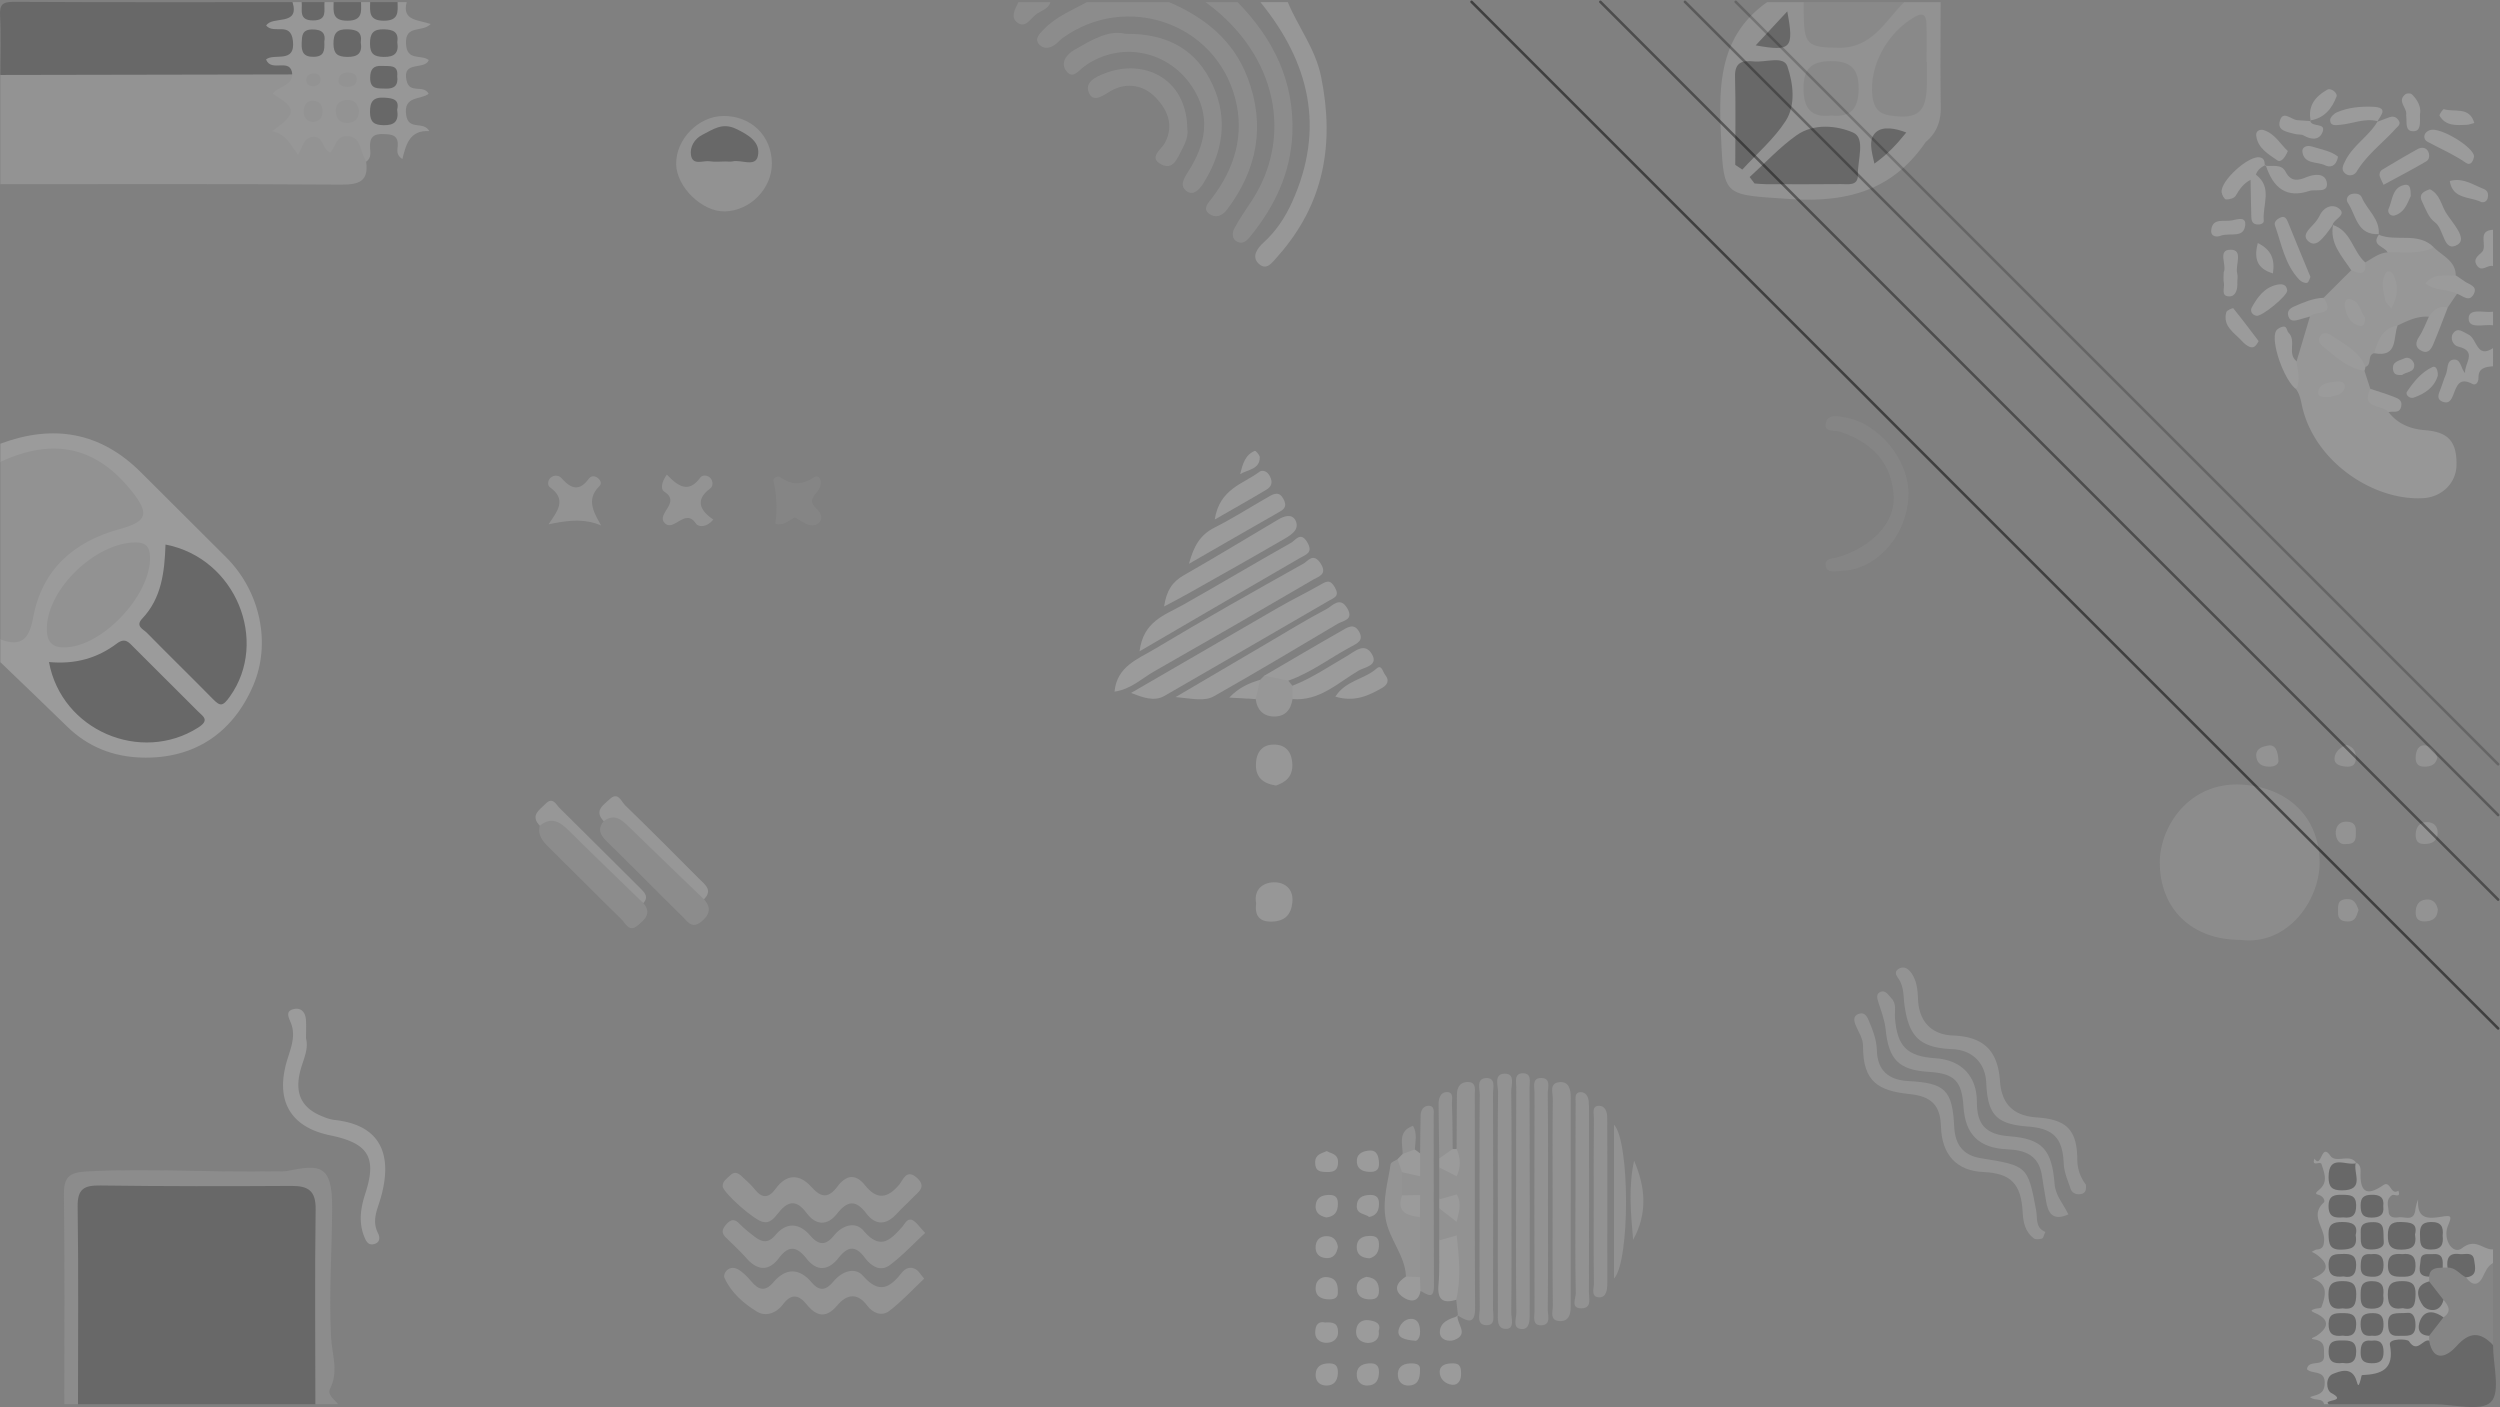 <svg xmlns="http://www.w3.org/2000/svg" width="1921.414" height="1081.414" viewBox="0 0 1921.414 1081.414">
  <rect x="0" y="0" width="1921.414" height="1081.414" fill="#808080" stroke="none"/>
  <g id="Group_90" data-name="Group 90" transform="translate(0 1.414)">
    <g id="Group_70" data-name="Group 70" transform="translate(-92.226 -122.817)" opacity="0.251">
      <path id="Path_598" data-name="Path 598" d="M295.858,553.616H113.4c-9.928-13.745-3.983-29.167-4.6-43.877-1.6-38.07.081-76.164-.743-114.241-.225-10.364,3-14.735,15.108-15.084,47.663-1.366,95.287.271,142.926.394,6.716.014,13.46-.669,19.968-1.261C299.056,378.371,300.6,383.7,300.891,395c.923,35.95-.113,71.9.806,107.8.331,12.953,2.113,25.638-.113,38.718C300.711,546.64,299.13,550.214,295.858,553.616Z" transform="translate(38.759 647.002)" fill="#202020"/>
      <path id="Path_599" data-name="Path 599" d="M373.422,211.753c2.067,15.048-5.434,17.7-19.127,17.6-87.325-.592-174.657-.3-261.989-.3V145.09c6.043-7.181,14.189-8.614,23-8.642,53.6-.162,107.205-.345,160.8.144,12.175.113,24.127,3.884,36.365,3.293,9.093-.447,9.748,5.159,9.59,12.393-.743,34.235-.62,34.235,33.425,33.087C372.358,184.794,372.358,184.794,373.422,211.753Z" transform="translate(0.206 33.938)" fill="#ccc"/>
      <path id="Path_600" data-name="Path 600" d="M92.307,224.94c40.616-15.154,76.879-9.09,108.029,22Q233.1,279.631,265.9,312.3c26.262,26.2,34.647,66.247,20.676,98.637-15.82,36.665-45.529,56.291-85.374,55.26-21.961-.571-41.493-8.121-57.513-23.793-17-16.637-34.242-33.034-51.382-49.533v-17.5c6.79-6.621,13.8-12.819,16.4-22.736,8.769-33.464,30.977-54.9,62.257-68.135,17.7-7.491,19.077-14.323,5.515-27.466-17.123-16.594-37.492-22.6-61.025-17.5-7.72,1.673-15.608,6.181-23.145-.613Z" transform="translate(0.206 237.475)" fill="#ebebeb"/>
      <path id="Path_601" data-name="Path 601" d="M316.889,178.605l-224.376.423c0-15.161.606-30.357-.229-45.469-.486-8.815,1.979-10.791,10.759-10.741,71.34.412,142.686.232,214.03.232C324.334,135.686,324.221,169.269,316.889,178.605Z" transform="translate(0 0)" fill="#202020"/>
      <path id="Path_602" data-name="Path 602" d="M637.027,122.883c0,26.818-.275,53.639.13,80.454.162,10.618-2.839,19.334-10.791,26.353a7.447,7.447,0,0,0-1.2,1.275c-25.511,36.975-60.775,46.223-104.543,43.2-51.829-3.582-50.287-.916-52.59-53.037-1.712-38.662.838-73.717,35.658-98.242h28.072c2.849,2.578,5.705,5.3,7.579,8.568,10.949,19.088,22.69,22.43,39.75,9.167,9.347-7.265,19.588-12.372,29.864-17.735Z" transform="translate(946.706 0.167)" fill="#c7c7c7"/>
      <path id="Path_603" data-name="Path 603" d="M92.307,230.55c40.8-18.94,73.6-11.667,100.824,22.356,14.038,17.542,12.15,23.434-9.164,29.258-35.548,9.717-59.711,31.284-66.508,68.145-3,16.26-8.98,22.733-25.152,16.686Z" transform="translate(0.206 245.856)" fill="#c7c7c7"/>
      <path id="Path_604" data-name="Path 604" d="M299.439,559c-.028-49.906-.5-99.816.2-149.712.2-14.295-5.621-18.13-18.637-18.052-48.959.289-97.929.335-146.881-.331-12.418-.173-17.595,2.567-17.4,16.246.725,50.607.271,101.232.264,151.85H106.459c0-53.6.387-107.208-.278-160.8-.166-13.5,3.775-17.4,17.584-18.119,48.452-2.539,96.841.983,145.243-.12,2.9-.067,5.881.317,8.678-.236,24.821-4.913,34.844-5.6,34.661,28.5-.18,33.122-2.543,66.318-.835,99.32.7,13.481,6,26.237-.852,39.774-2.162,4.268,3.363,8.156,6.325,11.685Z" transform="translate(35.178 641.623)" fill="#b0b0b0"/>
      <path id="Path_605" data-name="Path 605" d="M170.486,178.438c-1.137-13.629-16.066-1.028-20.2-11.491,6.212-5.188,22.733,3.546,20.651-14.4-1.754-15.1-14.633-4.684-20.542-11.657,4.652-7.861,25.969.842,20.278-18h7.019q8.774,11.97,17.545,0h7.015q10.528,13.206,21.053,0h7.019q10.523,13.206,21.053,0h7.015c-3.853,14.4,8.938,13.513,18.436,16.8-6.48,6.783-19.581.261-18.979,14.989.571,13.9,11.569,8.033,17.538,12.728-3.067,8.015-20.56.046-17.126,15.658,2.384,10.829,12.83,2.691,17,10.255-5.769,4.705-19.542,1.247-17.271,16.351,1.845,12.277,13.182,4.156,17.788,12.333-15.122-.905-17.964,10.368-20.7,21.514-5.061-3.265-3.775-7.086-3.592-10.058.532-8.586-4.606-8.952-11.1-9.188-7.593-.275-10.558,2.655-10.167,10.157.2,3.818,1.261,8.3-2.993,11.108-.733-1.581-1.518-3.145-2.191-4.751-2.589-6.191-2.789-14.386-12.206-14.922-8.572-.483-8.991,7.818-13.006,12.6-6.466-1.926-5.05-12.513-13.291-12.058-7.522.416-7.811,7.639-11.706,13.812-5.617-7.8-9.547-16.246-20.007-18.13,19.359-13.685,19.384-17.566.553-28.776C159.731,187.521,170.1,187.468,170.486,178.438Z" transform="translate(146.403 0.167)" fill="#dbdbdb"/>
      <path id="Path_606" data-name="Path 606" d="M608.871,567.78c-1.377-5.216-7.16-2.212-10.822-5.459,5.388-2.106,10.671-1.842,11.227-9.875.806-11.551-9.642-7.311-13.587-11.541,1.025-8.128,13.52-.912,13.125-10.512-.236-5.751,1.194-11.125-7.776-12.414-3.927-.567.8-1.916,1.884-2.655,9.392-6.388,10.6-12.439-.923-17.605-3.071-1.381-4.127-2.06-.081-3.226,1.655-.479,4.515-.377,4.86-1.282,3.458-9.128,5.469-18.066-7.209-22.042,12.46-4.677,14.418-10.858,2.7-18.94a23.292,23.292,0,0,0-2.99-1.511c1.37-.644,2.712-1.764,4.117-1.856,4.751-.3,5.265-3.342,5.466-7.114.507-9.576-11.157-18.936-.285-28.945,1.43-1.317-.475-5.082-4.265-6.012-2.324-.567-2.131-1.486.567-3.68,7.311-5.948,4.166-12.868,2-19.792-.88-2.807-7.963,2.606-5.42-4.251,5.582,8.234,5.008-12.731,12.125-2.335,4.37,6.385,15.017-2.106,20.172,5.786l-.662,1.085q-1.03.116-.919-.916c.049-.444.408-.666,1.085-.666,4.078,1.8,3.666,5.547,3.61,8.906-.261,15.615,6.512,16.045,17.566,8.449,5.515-3.789,5.589,8.294,11.5,4.3,2.229,6.248-3.272,2.353-4.878,3.469-5.078,3.522-2.8,8.34-2.6,12.576.225,4.811,4.557,4.878,7.85,4.416,4.472-.63,11.1,3.325,12.558-4.966a35.781,35.781,0,0,1,2.275-8.924c-1.085,15.394,7.378,15.151,17.9,13.45,7.928-1.278,8.047-.539,5.061,6.783-4.377,10.734,3.8,22.8,10.738,17.387,10.5-8.2,16.14,1.317,23.849.958v10.495a28.476,28.476,0,0,0-3.757,9.551c-4.205,17.4-8.294,18.771-22.6,7.67-3.818-.655,1.606-11.256-7.177-6.607a23.527,23.527,0,0,1-4.089.666c-1.12.451-2.377.824-3.057,2.264a6.118,6.118,0,0,1-1.726,3.219c-.564,2.13-4.5,5.578,1.511,5.008,3.36-.317,6.367-.9,9.251,1.282,6.5,7.477,10.414,15.087,1.455,23.423-2.789,4.043-10.322,3.448-10.248,10.445a23.921,23.921,0,0,1-1.412,4.55c-23.025,24.846-51.333,40.236-84.469,46.983Z" transform="translate(1269.599 632.839)" fill="#ebebeb"/>
      <path id="Path_607" data-name="Path 607" d="M601.232,473.616c-5.039-3.842,15.08-1.638,1.933-8.642-4-2.134-4.557-12.287,1.275-14.608,4.927-1.958,13.795-5.691,17.616,3.694,1.444,3.543,1.638,8.66,3.814.37.289-1.106.585-3.152.944-3.166,15.077-.63,25.1-4.318,21.437-23.483-.933-4.9,13.443-4.448,14.654-2.581,6.325,9.727,10.537-1.754,15.517-.475,6.628.574,12.227-2.268,17.679-5.434,20.76-12.069,20.75-12.09,31.445,8.847,0,15.161,5.934,36.235-1.666,43.817s-28.741,1.662-43.948,1.662Z" transform="translate(1280.745 727.002)" fill="#202020"/>
      <path id="Path_608" data-name="Path 608" d="M420,122.883c27.55,11.787,49.575,29.537,60.4,58.278,13.777,36.573,7.42,70.343-15.954,101.278-3.719,4.923-9.061,6.642-13.7,3.081-5.159-3.958-.757-8.206,2.046-11.851,17.609-22.895,25.346-48.772,18.01-76.784-15.189-58-83.483-81.588-132.4-46.617-1.888,1.349-3.43,3.17-5.237,4.642-4.032,3.279-9.1,4.48-12.7.842-4.43-4.476-.141-8.442,3.064-11.8,9.325-9.8,21.733-14.791,33.312-21.063Z" transform="translate(570.759 0.167)" fill="#b1b1b1"/>
      <path id="Path_609" data-name="Path 609" d="M391.189,122.883c8.114,19.317,21.275,35.922,25.635,57.489,10.431,51.6,2.3,97.668-33.344,137.848-4.515,5.085-8.706,11.442-14.8,5.554-5.476-5.3-1.064-11.66,4.068-16.327,9.537-8.67,16.446-19.211,21.725-30.886,25.557-56.531,13.552-107.142-24.339-153.678Z" transform="translate(690.792 0.167)" fill="#dbdbdb"/>
      <path id="Path_610" data-name="Path 610" d="M379.9,122.883c27.406,28.051,43.68,60.715,42.1,100.809-1.211,30.657-13.745,56.665-32.918,79.968-2.367,2.881-5.24,5.145-8.977,3.56-5-2.117-4.378-7.216-2.691-10.442,3.98-7.61,9.093-14.629,13.766-21.873C422.019,227.1,411.447,163.9,355.335,122.883Z" transform="translate(663.491 0.167)" fill="#b1b1b1"/>
      <path id="Path_611" data-name="Path 611" d="M672.763,461.1c-9.857-10.319-18.08-10.4-28.3,1.078-6.35,7.128-17.475,13.337-20.824-4.49,0-1.226,0-2.451.007-3.677-4.86-11.308,3.458-12.453,11.009-14.186,6.547-4.48,3.913-8.963.007-13.442-10.953.9-14.517-3.909-11.02-14.175l0-3.677c-2.317-2.937-2.645-6,.451-8.4,3.62-2.807,7.022-1.454,9.991,1.49h3.684c9.709-6.888,14-3.536,14.231,7.487,4.462,6.163,9.174,7.012,12.865-.328,2.074-4.12,3.532-8.364,7.9-10.653Z" transform="translate(1335.529 694.038)" fill="#959595"/>
      <path id="Path_612" data-name="Path 612" d="M563.049,122.883c-14.626,14.717-24.634,35.432-50.322,35.1-23.994-.31-26.589-2.194-26.86-26.459-.032-2.881-.007-5.762-.011-8.639Z" transform="translate(992.615 0.167)" fill="#a5a5a5"/>
      <path id="Path_613" data-name="Path 613" d="M666.378,222.254c-5.68.349-11.312,1.3-11.171,8.561.078,4-2.162,6.36-4.705,4.99-10.3-5.557-12.129,1.895-14.767,8.618-1.331,3.381-3.1,6.7-7.494,5.268-5.733-1.874-3.835-5.931-2.289-9.819,1.476-3.715,2.476-7.635,4.128-11.259,1.821-4,.289-10.819,5.892-11.506,5.9-.722,5.508,6.857,8.917,10.357-.831-7.234,9.946-16.8-5.314-20.356-3.941-.919-6.491-6.448-3.913-10.139,3.568-5.107,7.5-1.152,11.858.884,6.568,3.067,6.188,18.862,18.859,10.407Z" transform="translate(1341.913 180.682)" fill="#ebebeb"/>
      <path id="Path_614" data-name="Path 614" d="M341.711,122.883c-1.673,5.712-7.568,6.547-11.424,9.72-4.135,3.409-8.008,10.643-14.147,5.864-5.438-4.233-1.416-10.445,1.011-15.584Z" transform="translate(557.816 0.167)" fill="#b1b1b1"/>
      <path id="Path_615" data-name="Path 615" d="M194.132,122.883c.169,7.406,1.194,14.27-10.526,14.27s-10.7-6.864-10.526-14.27Z" transform="translate(203.645 0.167)" fill="#202020"/>
      <path id="Path_616" data-name="Path 616" d="M186.16,122.883c.173,7.406,1.2,14.27-10.526,14.27s-10.7-6.864-10.526-14.27Z" transform="translate(183.545 0.167)" fill="#202020"/>
      <path id="Path_617" data-name="Path 617" d="M646.014,200.545c-4.082-1.56-8.579,5.142-12.393-.532-3.272-4.86,1.014-7.54,3.673-10.093,5.047-4.846-4.226-16.679,8.72-17.366Z" transform="translate(1362.277 125.424)" fill="#ebebeb"/>
      <path id="Path_618" data-name="Path 618" d="M175.609,122.883c-.63,6.071,2.631,14.052-8.773,14.052s-8.142-7.98-8.773-14.052Z" transform="translate(166.027 0.167)" fill="#202020"/>
      <path id="Path_619" data-name="Path 619" d="M649.736,201.036c-6.776-1.116-18.771,3.229-18.771-5.247s11.995-4.131,18.771-5.247Z" transform="translate(1358.556 170.412)" fill="#ebebeb"/>
      <path id="Path_620" data-name="Path 620" d="M625.273,413.056c-37.323-.074-61.975-24.067-61.7-60.053.2-26.832,22.285-61.591,63-59.281,35.506,2.014,60,25.23,59.792,60.609C686.2,382.456,662.1,417.849,625.273,413.056Z" transform="translate(1188.604 430.702)" fill="#b1b1b1"/>
      <path id="Path_621" data-name="Path 621" d="M649.509,189c5.515-3.029,10.509-7.212,17.169-7.691,11.012-9.438,23.683-3.384,35.661-3.793,6.385,6.533,16.6,10.09,16.767,21.458-5.74,5.128,3.684,9.22.972,14.143l-7.068,10.431c-5.455,1.226-7.459,9.361-14.587,7.244-8.829-.733-16.365,3.131-23.976,6.719-8.477,5.04-7.857,17.757-18.091,21.314-5.5,1.423-1.444,8.878-6.66,10.481-6.8-1.8-11.3-7.322-16.443-10.153a71.257,71.257,0,0,1,15.675,13.175q2.256,6.931,4.511,13.865c-.2,9.755,16.816,6.1,14.017,17.88,7.153,9.153,16.711,13.009,28.174,13.911,18.006,1.423,24.406,8.984,24.043,27.008-.271,13.361-10.879,24.328-25.525,25.219-38.13,2.321-84.648-28.216-93.537-72.431-.824-4.1-1.824-7.78-4.106-11.178-.01-7.2-10.086-14.517.264-21.588q5.13-17.2,10.259-34.393c-2.853-9.4,10.966-6.72,10.484-14.4q10.623-10.586,21.243-21.173C642.747,193.75,646.762,192.492,649.509,189Z" transform="translate(1260.537 134.054)" fill="#dbdbdb"/>
      <path id="Path_622" data-name="Path 622" d="M281.388,416.11c-6.364-.3-31.241-22.694-31.442-27.371-.176-4.057,3.237-5.9,5.6-8.336,3.215-3.321,6.223-2.131,9.047.6,3.353,3.24,7.061,6.219,9.893,9.868,5.733,7.378,10.946,6.945,16.143-.264,8.579-11.886,18.591-11.375,27.452-1.472,7.727,8.635,13.259,8.744,20.07-.3,6.48-8.607,13.7-10.41,21.254-.9,9.114,11.463,17.415,10.093,26.42-.761,2.7-3.251,5.371-12.192,13.288-5.142,7.941,7.075,1.2,10.946-3.029,15.355-4.032,4.208-8.427,8.075-12.347,12.375-8,8.787-16.284,9.192-23.405-.257-8.2-10.875-14.724-9.72-22.578.317-7.441,9.509-16.316,8.833-23.222-.5-8.449-11.428-15.15-8.966-22.543.732C289.2,413.715,285.681,417.191,281.388,416.11Z" transform="translate(397.711 644.474)" fill="#ccc"/>
      <path id="Path_623" data-name="Path 623" d="M275.932,147.726c21.387-.254,37.288,15.2,37.44,36.394.137,19.313-16.608,36.471-36.084,36.971-17.5.451-37.3-18.8-37.5-36.446C239.571,165.6,256.852,147.955,275.932,147.726Z" transform="translate(372.101 62.807)" fill="#c7c7c7"/>
      <path id="Path_624" data-name="Path 624" d="M371.767,130.307c32.9-.31,54.826,12.565,67.089,39.38,11.939,26.1,7.861,51.59-7.177,75.467-2.7,4.293-7.286,9.942-12.657,6.244-5.973-4.11-2.4-9.868.972-15.129,13.735-21.444,17.922-43.331,2.472-66.092-18.683-27.519-55.305-34.323-82.215-14.907-4.409,3.18-9.047,10.5-14.157,3.37-4.42-6.167.44-12.576,6.329-15.939C345.537,135.2,358.684,127.1,371.767,130.307Z" transform="translate(585.433 17.071)" fill="#b1b1b1"/>
      <path id="Path_625" data-name="Path 625" d="M403.965,407.483c-9.315,8.776-17.429,17.693-26.881,24.853-5.663,4.293-12.576,1.666-16.876-4.177-7.691-10.442-16.059-8.449-22.909-.257-8.973,10.731-16.432,8.265-23.775-.814-6.367-7.878-12.094-7.818-18.038.092-5.3,7.058-13.467,9.625-20.081,5.585-10.252-6.258-19.873-14.682-24.867-25.867-1.525-3.416,3.487-10.467,10.4-6.578,3.948,2.219,7.286,5.835,10.283,9.343,5.607,6.568,10.541,8.047,16.876.588,9.53-11.22,19.919-11.114,29.389.071,6.42,7.586,11.463,5.74,16.844-.778,6.427-7.786,16.468-11.333,22.7-4.219,12.6,14.379,20.743,8.98,29.836-2.539,2.779-3.518,6.807-4.927,10.85-2.444C399.947,401.71,401.359,404.408,403.965,407.483Z" transform="translate(398.528 696.679)" fill="#ccc"/>
      <path id="Path_626" data-name="Path 626" d="M405.535,398.838c-9.171,8.484-17.454,17.468-27.089,24.645-7.611,5.67-14.615.62-19.426-5.807-7.1-9.484-13.048-8.544-19.968.236-7.6,9.632-16.439,11.051-24.613.718-7.234-9.135-13.418-10.974-21.289-.518-7.561,10.047-16.151,10.012-24.73.4-5.043-5.649-10.607-10.844-16.031-16.144-3.863-3.775-2.733-6.843.56-10.4,3.539-3.817,6.286-3.948,9.924-.123a102.282,102.282,0,0,0,10.533,9.03c5.786,4.621,10.875,6.948,17.133-.5,8.508-10.121,18.359-9.216,26.74.553,6.554,7.635,11.977,7.565,18.19-.134,6.392-7.917,16.5-11.044,22.715-3.691,12.988,15.372,20.694,7.131,29.85-3.113,2.127-2.384,4.289-8.248,9.537-3.807C399.732,392.017,401.45,394.355,405.535,398.838Z" transform="translate(397.736 670.173)" fill="#ccc"/>
      <path id="Path_627" data-name="Path 627" d="M652,500.423c.328,3.966-.268,6.17-2.874,7-3.9,1.24-7.727-.394-8.822-3.662-2.173-6.466-5.046-12.685-5.356-19.9-.835-19.447-8.244-26.631-27.364-28.072-24.247-1.831-31.065-8.917-32.132-33.4-.673-15.45-10.622-25.406-26.071-26.086-24.6-1.081-33.534-9.149-36.83-34.256-.824-6.283-.391-12.594-3.666-18.482-1.43-2.574-5.272-6.159-.838-8.928,4.216-2.634,7.758-.014,10.2,3.687,3.987,6.043,4.444,12.805,4.765,19.9.775,17.13,10.71,26.959,26.723,27.572,23.592.9,34.6,11.523,36.242,34.971,1.243,17.753,10.34,26.776,28.223,27.994,22.9,1.56,31.055,9.474,31.2,32.33A31.729,31.729,0,0,0,652,500.423Z" transform="translate(1043.361 531.441)" fill="#ccc"/>
      <path id="Path_628" data-name="Path 628" d="M643.741,511.566c-1.173,2.5-1.564,4.825-2.539,5.1-2.022.57-5.036.919-6.434-.172-6.374-4.98-8.061-12.006-8.463-19.915-1.127-22.169-9.153-30.125-30.3-31.055-19.954-.877-31.875-12.837-32.5-34.957-.468-16.538-7.547-23.254-24.092-24.955-24.046-2.472-35.9-9.473-35.8-36.823.025-6.2-3.589-10.861-5.691-16.179-1.335-3.384-2.05-7.054,2.307-8.639,4.223-1.536,6.219,1.43,7.7,4.927,3.124,7.424,6.107,14.756,6.322,23.085.4,15.334,8.8,22.8,24.092,23.624,28.5,1.539,33.936,6.889,35.365,35.26.68,13.467,6.776,21.824,20.2,23.986,36,5.8,36.415,5.969,42.754,40.127C637.807,501.191,635.806,508.288,643.741,511.566Z" transform="translate(1020.478 556.653)" fill="#ccc"/>
      <path id="Path_629" data-name="Path 629" d="M335.45,346.96c1.877-19.443,17.954-25.043,30.456-32.537,37.911-22.733,76.453-44.43,115.037-66.018,2.986-1.669,7.255-8.516,12.749-.208,5.74,8.685-1.338,10.234-5.448,12.636q-60.951,35.642-122.324,70.576C356.348,336.825,348.093,345.164,335.45,346.96Z" transform="translate(613.347 306.015)" fill="#ebebeb"/>
      <path id="Path_630" data-name="Path 630" d="M171.652,365.349c2.078,7.945-1.694,15.51-3.9,23.159-5.35,18.521-.074,30.5,17.235,37.077A33.512,33.512,0,0,0,193.2,428c42.891,4.437,44.247,35.714,34.118,65.567-2.571,7.582-4.046,14.133-.313,21.571,1.493,2.983,1.726,7.068-2.993,8.308-4.4,1.155-6.043-1.9-7.466-5.35-4.677-11.336-2.972-22.321.7-33.611,9.037-27.744,2.289-38.605-26.983-44.606-30.836-6.325-42.458-26.878-33.136-57.753,2.8-9.276,6.885-18.743,2.86-28.709-1.807-4.476-4.483-9.266,2.617-10.674,5.533-1.1,8.579,2.849,8.973,8.167C171.923,355.534,171.652,360.21,171.652,365.349Z" transform="translate(155.771 554.12)" fill="#ebebeb"/>
      <path id="Path_631" data-name="Path 631" d="M648.844,510.167c-12.46,5.638-15.777-1.715-17.151-10.326-.99-6.226-2.212-12.47-3.039-18.609-2.24-16.535-12.879-20.472-26.825-21.088-21.669-.954-32.259-11.273-33.625-32.854-1.247-19.665-6.955-25.427-26.4-26.642-23.409-1.458-31.03-9.276-33.449-32.854-.69-6.741-3.187-13.344-5.3-19.87-1.123-3.483-2.465-7.3,1.5-8.847,3.74-1.461,5.98,2.6,8.308,5.033,4.17,4.363,2.307,9.91,2.694,14.978,1.68,22.025,9.262,29.635,31.146,31.076,19.729,1.3,31.889,13.449,31.819,33.756-.06,17.235,6.906,24.807,24.62,26.156,25.874,1.972,33.03,10.333,35.112,36.873C638.94,495.65,644.575,501.517,648.844,510.167Z" transform="translate(1033.079 544.571)" fill="#ccc"/>
      <path id="Path_632" data-name="Path 632" d="M431.311,450.063c-.007-26.188-.166-52.375.144-78.559.056-4.582-2.835-11.981,4.754-12.858,7.716-.891,9.065,5.529,9.061,11.875q-.026,80.306-.031,160.609c0,5.659-1.3,11.213-8.075,11.146-8.523-.085-5.642-7.484-5.695-11.911C431.156,503.6,431.314,476.831,431.311,450.063Z" transform="translate(854.198 594.487)" fill="#c7c7c7"/>
      <path id="Path_633" data-name="Path 633" d="M339.049,334.91Q395.456,302.184,451.9,269.5c10.921-6.29,22.3-11.794,33.224-18.066,4.775-2.74,7.286-3.568,10.664,2.434,3.782,6.719-.493,7.758-4.458,10.055-42.169,24.409-84.275,48.931-126.511,73.224C356.816,341.749,348.209,338.407,339.049,334.91Z" transform="translate(622.422 319.079)" fill="#ebebeb"/>
      <path id="Path_634" data-name="Path 634" d="M415.46,409.933c.074-13.907.1-27.811.25-41.715.06-5.131,2.078-9.368,7.773-9.65,7.469-.37,5.955,5.807,5.966,9.935.148,54.464-.085,108.931.243,163.394.085,13.953-6.163,10.35-13.488,6.022a17.587,17.587,0,0,0-2.148,2.074l2.476-1.655-1.359-12.375c-8.611-15.2-5.445-31.787-5.652-47.969-.5-3.645-.817-7.315-1.535-10.91a33.273,33.273,0,0,0,1.419-22.962c.021-4.191-1.585-8.343-.324-12.594C412.977,424.83,409.723,416.078,415.46,409.933Z" transform="translate(796.255 594.462)" fill="#c7c7c7"/>
      <path id="Path_635" data-name="Path 635" d="M554.385,273.717c-.69,30.667-24.233,57.615-51.357,58.411-4.286.127-10.886,2.194-12.182-3.465-1.483-6.494,5.311-5.772,9.537-7.065,25.7-7.843,43.666-26.24,42.627-46.659-.954-18.732-9.885-39.732-41.757-49.846-3.754-1.19-12.851,1-10.139-7.5,1.923-6.022,9.009-4.307,14-3.515C531.406,218.257,554.984,246.988,554.385,273.717Z" transform="translate(1004.635 228.01)" fill="#959595"/>
      <path id="Path_636" data-name="Path 636" d="M340.917,327.552c2.856-23.1,19.239-27.741,33.051-35.51,27.98-15.732,55.527-32.234,83.514-47.952,3.141-1.761,7.206-8.921,12.231-.518,4.923,8.23-.736,9.509-5.955,12.523C423.583,279.3,383.537,302.72,340.917,327.552Z" transform="translate(627.133 294.418)" fill="#ebebeb"/>
      <path id="Path_637" data-name="Path 637" d="M303.025,369.467c5.592,6.406,4.747,11.52-1.933,17.094-7.128,5.945-10.431.317-14.3-3.5-19.362-19.112-38.464-38.489-57.918-57.51-5.113-5-8.241-9.6-2.916-16.115,1.962-8.942,6.91-15.33,15.048-7.1,19.965,20.176,40.518,39.8,59.714,60.718A10.084,10.084,0,0,1,303.025,369.467Z" transform="translate(330.253 443.088)" fill="#b1b1b1"/>
      <path id="Path_638" data-name="Path 638" d="M289.96,370.541c6.716,7.811,1.035,12.618-4.42,17.193-6.632,5.564-9.227-1.69-12.361-4.74-18.771-18.274-37.151-36.946-55.809-55.337-4.751-4.684-8.85-9.336-7.029-16.637,2.064-7.241,5.328-16.8,13.928-8.561C247.03,324.262,271.816,344.272,289.96,370.541Z" transform="translate(296.743 444.997)" fill="#b1b1b1"/>
      <path id="Path_639" data-name="Path 639" d="M423.472,454.919c.014-29.153-.084-58.306.127-87.459.028-4.135-1.867-10.836,5.124-10.826s5.1,6.712,5.11,10.847q.243,86.582.109,173.17c0,5.258.289,12.706-6,12.587-7.663-.144-4.233-8.206-4.289-12.611C423.275,512.063,423.462,483.491,423.472,454.919Z" transform="translate(833.968 589.626)" fill="#c7c7c7"/>
      <path id="Path_640" data-name="Path 640" d="M429.966,456.11c0,27.987.166,55.974-.166,83.958-.056,4.522,2.905,12.742-3.99,12.826-7.628.092-6.265-8.311-6.293-13.89-.12-26.237-.067-52.474-.067-78.711,0-29.738-.183-59.475.19-89.209.063-5.068-3.409-14,4.758-14.348,8.78-.377,5.321,8.709,5.385,13.664C430.156,398.966,429.966,427.538,429.966,456.11Z" transform="translate(823.936 589.855)" fill="#c7c7c7"/>
      <path id="Path_641" data-name="Path 641" d="M437.69,453.438c0,27.388.166,54.777-.162,82.158-.053,4.448,2.888,12.171-5.378,12.164-6.779-.007-4.811-6.9-4.821-11.026q-.248-83.9,0-167.814c.011-4.124-2.088-10.956,4.575-11.238,8.509-.363,5.568,7.459,5.621,11.851C437.852,397.5,437.69,425.468,437.69,453.438Z" transform="translate(844.269 592.235)" fill="#c7c7c7"/>
      <path id="Path_642" data-name="Path 642" d="M415.361,450.9c0-26.8-.155-53.611.151-80.412.053-4.585-2.789-12.351,4.709-12.784,7.9-.454,5.483,7.438,5.5,11.942q.306,83.032,0,166.064c-.014,4.5,2.4,12.4-5.526,11.9-7.48-.465-4.631-8.223-4.68-12.809C415.21,506.837,415.361,478.864,415.361,450.9Z" transform="translate(814.001 592.271)" fill="#c7c7c7"/>
      <path id="Path_643" data-name="Path 643" d="M348.779,326.721c26.047-15.312,47.952-28.216,69.882-41.077,15.334-8.991,30.477-18.352,46.195-26.614,4.406-2.317,10.329-10.16,15.957-.419,5.142,8.889-3.419,9.385-7.47,11.8-31.481,18.767-63.011,37.468-94.872,55.58C370.9,330.3,362.074,327.933,348.779,326.721Z" transform="translate(646.959 330.427)" fill="#ebebeb"/>
      <path id="Path_644" data-name="Path 644" d="M406.083,183.757c.824,5.223-1.247,10.6-4.036,15.735-3.5,6.441-6.6,16.447-15.887,11.682-10.329-5.3.074-11.664,2.68-16.538,7.424-13.879,1.609-25.8-6.97-34.8-9-9.438-22.081-12.382-34.721-5.075-5.642,3.261-12.875,8.945-16.376,2.046-4.455-8.78,5.107-13.034,11.924-15.679C372.556,129.54,405.558,144.778,406.083,183.757Z" transform="translate(598.678 36.627)" fill="#b1b1b1"/>
      <path id="Path_645" data-name="Path 645" d="M436.642,443.729c0-25.018-.067-50.033.084-75.052.018-3.071-1.081-7.917,3.966-7.924,3.684-.007,5.857,3.282,6.107,7.188.148,2.321.261,4.649.264,6.973.014,46.543.081,93.086-.092,139.63-.018,4.7,2.356,12.153-5.515,12.386-8.952.264-4.522-7.794-4.61-11.646-.546-23.842-.275-47.7-.275-71.555Z" transform="translate(866.469 600.013)" fill="#c7c7c7"/>
      <path id="Path_646" data-name="Path 646" d="M346.274,304.554c1.782-12.256,6.392-19.031,15.246-24.067,24.406-13.886,48.364-28.547,72.551-42.821,4.673-2.758,10.773-4.638,13.376,1.123,3,6.631-3.455,10.731-8.258,13.527-24.758,14.418-49.769,28.41-74.724,42.5C359.04,297.873,353.483,300.7,346.274,304.554Z" transform="translate(640.642 282.963)" fill="#ebebeb"/>
      <path id="Path_647" data-name="Path 647" d="M440.268,435.67c.01-20.887-.12-41.778.137-62.662.042-3.444-1.933-9.477,4.3-9.266,4.423.151,5.962,4.779,5.959,9.237,0,12.185.092,24.37.088,36.552q0,45.256-.035,90.516c0,4.878-.658,10.886-5.976,10.914-7.033.042-4.258-6.994-4.321-10.889C440.082,478.61,440.261,457.138,440.268,435.67Z" transform="translate(876.831 607.534)" fill="#c7c7c7"/>
      <path id="Path_648" data-name="Path 648" d="M408.179,400.36c.12-9.843.162-19.69.4-29.53.1-3.884,2.448-7.142,6.121-7.1,5,.056,3.913,4.867,3.923,7.934.13,43.44-.025,86.881.208,130.322.064,11.505-5.423,6.469-10.34,4.085-5.356-1.321-6.614-5.068-5.765-9.921-.9-14.689-4.853-29.29-1.9-44.18,1.229-6.515.162-13.08.218-19.606-.218-5.251-.2-10.533-.183-15.816C400.7,409.967,400.875,403.589,408.179,400.36Z" transform="translate(775.485 607.518)" fill="#c7c7c7"/>
      <path id="Path_649" data-name="Path 649" d="M421.538,419.938v46.093c-3.736,3.409-7.36,4.226-10.731-.483-.623-16.3-12.89-28.332-15.637-44.444-2.557-14.974,1.881-28.054,3.821-41.9.208-1.49,3.469-2.553,5.311-3.814,4.208,2.06,8.66,3.909,8.667,9.7.278,5.135,1.933,10.15,1.543,15.372C413.671,408.1,414.815,415.026,421.538,419.938Z" transform="translate(761.996 636.926)" fill="#d0d0d0"/>
      <path id="Path_650" data-name="Path 650" d="M444.455,367.85c12.368,12.988,12.368,105.36,0,118.344Z" transform="translate(888.228 617.908)" fill="#c7c7c7"/>
      <path id="Path_651" data-name="Path 651" d="M351.7,284.042c3.722-13.869,8.794-22.359,19.5-27.779,14.288-7.23,27.864-15.862,41.778-23.839,4.261-2.444,8.234-4.226,11.435,1.933,2.4,4.624,1.377,7.174-2.937,9.628C398.886,256.833,376.393,269.843,351.7,284.042Z" transform="translate(654.312 270.701)" fill="#ebebeb"/>
      <path id="Path_652" data-name="Path 652" d="M303.421,375.377c-19.215-18.524-38.5-36.975-57.6-55.622-5.747-5.61-11.234-10.565-19.472-4.413-7.653-7.973-.317-12.252,4.434-16.788,6.621-6.318,9.04,1.659,12,4.529,19.222,18.641,38.091,37.647,57,56.612C304.15,364.08,310.418,368.263,303.421,375.377Z" transform="translate(329.857 437.178)" fill="#dbdbdb"/>
      <path id="Path_653" data-name="Path 653" d="M277.491,257.768c-2.486,1.454-4.881,2.958-7.374,4.282-2.673,1.426-7.871,1.673-7.607-.208a86.186,86.186,0,0,0-1.451-31.858c-.5-2.152,3.233-4.455,5.015-3.2,8.7,6.107,16.041,6.561,25.8.423,5.1-3.2,7.029,3.892,4.258,8.744-2.68,4.7-9.128,8.3-2.55,14.636,2.994,2.881,6.05,6.888,3,10.667-3.346,4.135-8.3,3.018-12.632.373C282,260.437,280.037,259.286,277.491,257.768Z" transform="translate(425.637 261.216)" fill="#959595"/>
      <path id="Path_654" data-name="Path 654" d="M252.587,264.5c-13.576-5.776-26.568-3.733-40.472-.9,7.033-10.287,14.122-19.035,1.173-28.406-2.145-1.55-1.9-5.652.835-7.684a5.933,5.933,0,0,1,7.987.56c6.846,7.762,13.358,10.787,20.792.711,1.955-2.645,4.874-2.786,7.536-.4,2.011,1.8,2.6,4.124.733,5.976C241.215,244.253,246.389,253.639,252.587,264.5Z" transform="translate(301.67 260.785)" fill="#ccc"/>
      <path id="Path_655" data-name="Path 655" d="M368.142,296.964c19.8-11.551,39.521-23.236,59.454-34.552,4.166-2.367,9.378-6.328,13.358.659,3.9,6.846-1.4,9.076-6.093,11.576-16.158,8.6-30.787,20-48.279,26.156C378.785,307.416,372.674,305.951,368.142,296.964Z" transform="translate(695.787 343.749)" fill="#ebebeb"/>
      <path id="Path_656" data-name="Path 656" d="M240.458,225.985c8.607,9.114,16.718,14.626,25.726,2.279,1.539-2.113,5.536-2.092,7.783.454,2.169,2.458,2.039,6.283-.134,7.892-12.185,9.03-7.684,17.144,2.289,23.934-4.892,6.159-11.294,6.019-13.27,3.1-8.491-12.534-17.08,7.022-24.138-.511-6.7-7.149,13.126-15.7-.405-24.152C235.56,237.262,236.334,231.511,240.458,225.985Z" transform="translate(364.3 260.162)" fill="#ccc"/>
      <path id="Path_657" data-name="Path 657" d="M376.649,292.751c14.971-5.821,28.146-14.879,41.94-22.849,5.934-3.423,13.643-10.984,19.25-1.264,5.025,8.713-5.839,9.864-10.2,12.418-16,9.375-30.093,23.659-50.931,21.979C372.426,299.632,372.032,296.206,376.649,292.751Z" transform="translate(708.893 355.671)" fill="#ebebeb"/>
      <path id="Path_658" data-name="Path 658" d="M292,375.864c-19.081-18.535-38.3-36.929-57.168-55.679-6.864-6.822-13.478-11.136-22.451-3.842-7.656-7.977-.158-12.094,4.409-16.83,5.55-5.758,8.125.581,10.868,3.279C248.422,323.2,268.9,343.9,289.605,364.369,293.155,367.877,296.23,370.979,292,375.864Z" transform="translate(294.703 439.674)" fill="#dbdbdb"/>
      <path id="Path_659" data-name="Path 659" d="M420.268,394.289c1.789,16.534,3.472,33.069-.38,49.558-10.365,3.046-14.636-.144-13.633-11.467,1-11.354.437-22.846.56-34.273C409.7,391.236,413.753,388.443,420.268,394.289Z" transform="translate(791.538 676.578)" fill="#ebebeb"/>
      <path id="Path_660" data-name="Path 660" d="M396.672,277.583q.032,5.14.063,10.284c-1.285,8.614-6.138,13.84-15.01,13.358-7.889-.426-12.308-5.487-13.288-13.358-6.329-6.709-1.592-10.833,3.494-14.876l3.127-3.117q9.223,1.918,18.44,3.839Z" transform="translate(688.87 370.839)" fill="#dbdbdb"/>
      <path id="Path_661" data-name="Path 661" d="M366.59,331.106c-2.011-10.836,5.512-15.957,13.5-16.14,7.949-.18,15.439,4.543,14.369,15.4-.951,9.66-5.874,14.464-15.555,14.823C368.8,345.566,365.407,340.28,366.59,331.106Z" transform="translate(691.042 484.535)" fill="#dbdbdb"/>
      <path id="Path_662" data-name="Path 662" d="M381.694,316.413c-10.692-1.75-15.654-6.857-15.372-16.471.278-9.53,5.1-15.457,14.774-15.013,8.663.4,12.858,6.195,13.217,14.915C394.724,309.746,388.927,313.962,381.694,316.413Z" transform="translate(691.166 408.744)" fill="#dbdbdb"/>
      <path id="Path_663" data-name="Path 663" d="M629.9,151.891c3.208-1.2,6.4-2.469,9.636-3.6s5.733.144,7.272,2.941c1.451,2.627-.979,4.12-2.384,5.681-10,11.125-22.3,20.12-30.209,33.228a5.871,5.871,0,0,1-9.132,1.057c-2.965-2.75-1.243-6.012.4-9.329,6.012-12.1,18.253-19.028,24.941-30.5Z" transform="translate(1289.218 63.206)" fill="#ebebeb"/>
      <path id="Path_664" data-name="Path 664" d="M357.321,262.641c3.733-23.817,21.93-27.322,34.274-36.668,2.367-1.793,6.188-.645,8.272,3.634,2.363,4.853.824,7.889-2.831,10.079C384.938,246.938,372.63,253.837,357.321,262.641Z" transform="translate(668.499 258.079)" fill="#ebebeb"/>
      <path id="Path_665" data-name="Path 665" d="M616.141,215.852c-.6,1.155-1.268,4.247-2.624,4.585-1.7.423-4.525-.884-5.913-2.345-11.15-11.72-13.685-27.427-18.778-41.895-1.025-2.912,2.367-5.349,5.05-6.255,2.462-.831,3.909,1.173,4.892,3.61C604.318,187.344,610.044,201.064,616.141,215.852Z" transform="translate(1251.82 118.357)" fill="#ebebeb"/>
      <path id="Path_666" data-name="Path 666" d="M627.5,163.713c7.786,3.779,8.632,12.09,12.449,18.179,4.853,7.737,16.591,19.7,8.914,24.4-11.069,6.776-10.213-12.072-17.644-17.285-4.67-3.282-7.022-10.188-9.748-15.791C618.558,167.238,622.974,165.3,627.5,163.713Z" transform="translate(1332.255 103.129)" fill="#ebebeb"/>
      <path id="Path_667" data-name="Path 667" d="M450.042,436.509c-1.785-20.328-3.677-40.644.75-60.785C459.642,396.062,461.269,416.344,450.042,436.509Z" transform="translate(897.34 637.764)" fill="#c7c7c7"/>
      <path id="Path_668" data-name="Path 668" d="M605.472,220.361c.69,7.206,3.395,14.436-.264,21.588-9.389-6.906-19.993-37.035-15.5-44.927.948-1.659,3.529-3.046,5.522-3.31,2.944-.387,2.6,3.215,4.061,4.666C605.567,204.6,598.083,214.557,605.472,220.361Z" transform="translate(1251.833 178.705)" fill="#ebebeb"/>
      <path id="Path_669" data-name="Path 669" d="M586.516,159.007c5.5.923,12.52-1.733,15.834,4.631,4.018,7.72,9.389,7,15.855,4.3,6.445-2.684,14.707-3.4,15.89,4.18,1.3,8.329-8.889,4.786-13.361,6.3-16.975,5.719-27.769-1.395-33.682-20.028Z" transform="translate(1246.467 89.709)" fill="#ebebeb"/>
      <path id="Path_670" data-name="Path 670" d="M633.3,224.036c-12.252-1.736-20.908-9.808-29.959-17.087-3.081-2.479-7.17-5.571-3.751-10,2.634-3.409,6.607-1.335,9.456.6,9.572,6.484,20.3,11.826,25.022,23.472A11.337,11.337,0,0,1,633.3,224.036Z" transform="translate(1276.166 182.345)" fill="#ebebeb"/>
      <path id="Path_671" data-name="Path 671" d="M383.644,290.676c8.058-12.608,22.4-13.252,31.607-21.553,4.039-3.641,4.853,2.62,6.741,4.9,3.571,4.307,1.465,7.72-2.335,9.914C409.148,290.007,398.277,295.061,383.644,290.676Z" transform="translate(734.879 366.138)" fill="#ebebeb"/>
      <path id="Path_672" data-name="Path 672" d="M599.344,174.142c-5.416,2.648-8.526,7.234-11.505,12.294-1.081,1.838-4.909,2.874-7.4,2.75-1.25-.063-3.1-3.462-3.349-5.511-1.057-8.656,20.43-28.195,29.149-26.885,3.973.6,3.772,3.656,4.138,6.434.014-.021.514-.588.532-.613-3.282,1.69-6.226,3.765-7.48,7.508C604.666,174.082,603.13,175.244,599.344,174.142Z" transform="translate(1222.595 85.513)" fill="#ebebeb"/>
      <path id="Path_673" data-name="Path 673" d="M406.666,411.766c-.162-13.865-.3-27.73-.493-41.592-.067-4.462,1.49-9.1,5.793-9.41,6.311-.454,4.339,5.6,4.483,9.051.479,11.544.44,23.11.6,34.664C416.086,410.449,414.674,415.777,406.666,411.766Z" transform="translate(791.684 599.978)" fill="#c7c7c7"/>
      <path id="Path_674" data-name="Path 674" d="M614.609,183.142c-.8-1.764-1.81-3.825-2.683-5.938a4.59,4.59,0,0,1,2.152-5.962c8.854-5.349,17.764-10.611,26.815-15.622,2.62-1.451,6.047-1.43,7.765,1.444,1.528,2.55,1.469,6.413-1.123,7.949C637.644,170.872,627.417,176.165,614.609,183.142Z" transform="translate(1309.527 80.33)" fill="#ebebeb"/>
      <path id="Path_675" data-name="Path 675" d="M659.559,171.121c-.514,3.666-2.613,7.618-6.195,5.128-9.382-6.526-19.753-10.928-29.678-16.281-3.4-1.835-3.613-7.089,2.184-8.987C633.354,148.532,658.866,163.732,659.559,171.121Z" transform="translate(1334.156 70.355)" fill="#ebebeb"/>
      <path id="Path_676" data-name="Path 676" d="M626.436,200.667c1.314,10.674-4.5,8.748-10.755,6.047-7.089-10.826-16.908-20.588-13.868-35.365l-.472.493C615.667,176.294,616.78,192.176,626.436,200.667Z" transform="translate(1283.609 122.385)" fill="#ebebeb"/>
      <path id="Path_677" data-name="Path 677" d="M645.813,196.649c-7.336-3.877-16.933-1.835-24.268-7.977,7.065-8.632,15.718-5.205,23.3-6.167,2.282,1.535,4.617,3,6.829,4.624,3.367,2.479,10.079,3.5,7.117,9.495C655.258,203.77,650.2,198.1,645.813,196.649Z" transform="translate(1334.801 150.52)" fill="#ebebeb"/>
      <path id="Path_678" data-name="Path 678" d="M629.163,196.994c3.444-5.254,7.741-8.808,14.587-7.244-3.67,9.4-7.177,18.869-11.09,28.167-1.529,3.624-3.87,7.8-8.861,5.409-5.209-2.493-5.283-6.283-2.036-11.171C624.849,207.51,626.743,202.08,629.163,196.994Z" transform="translate(1329.796 167.851)" fill="#ebebeb"/>
      <path id="Path_679" data-name="Path 679" d="M655.1,183.766c-11.414,5.663-23.68,3.406-35.661,3.793-2.152-4.663-13.358-5.29-6.3-14.062l-.5.5C626.218,179.713,643.031,171.486,655.1,183.766Z" transform="translate(1307.778 127.802)" fill="#ebebeb"/>
      <path id="Path_680" data-name="Path 680" d="M637.29,156.892c-9.949-2.638-19.176,1.926-28.769,2.75-2.976.257-7.829,1.328-7.773-3.768.025-2.039,3-4.923,5.293-5.9,8.523-3.634,17.538-4.5,26.871-4.24,13.108.363,7.04,6.3,3.874,11.657C636.761,157.413,637.29,156.892,637.29,156.892Z" transform="translate(1282.356 57.685)" fill="#ebebeb"/>
      <path id="Path_681" data-name="Path 681" d="M629.368,195.76c-17.376,1.285-17.788-14.682-24.346-24.215-1.381-2.007-.581-5.762,3.208-6.607,3.025-.676,6.455-.169,7.6,2.574,4.057,9.716,14.26,16.686,13.034,28.744Z" transform="translate(1291.542 105.539)" fill="#ebebeb"/>
      <path id="Path_682" data-name="Path 682" d="M616.551,181.269a96.248,96.248,0,0,1-5.874,8.17c-3.388,3.853-7.653,9.357-12.791,5.258-5.663-4.515-.345-9.012,3.064-12.886a30,30,0,0,0,5.054-6.85c3.388-7.41,10.537-9.671,15.411-5.406,5.5,4.814-4.222,7.642-5.335,12.217Z" transform="translate(1268.87 112.465)" fill="#ebebeb"/>
      <path id="Path_683" data-name="Path 683" d="M577.754,194.132c2.676-5-5.114-17.186,5.212-17.225,10.259-.035,3.423,11.946,5.205,18.348.592,2.124-.021,4.557.077,6.843.208,4.934-.954,10.632-6.061,10.713-7.128.113-3.451-6.8-4.342-10.657C577.341,199.978,577.754,197.594,577.754,194.132Z" transform="translate(1223.534 136.401)" fill="#ebebeb"/>
      <path id="Path_684" data-name="Path 684" d="M611.255,189.156c.5,3.93-19.538,20.331-23.627,19.517-3.87-.775-4.892-4.022-3.617-6.364,4.371-8.037,9.784-15.517,19.535-17.549C606.744,184.1,610.759,184.116,611.255,189.156Z" transform="translate(1238.84 155.439)" fill="#ebebeb"/>
      <path id="Path_685" data-name="Path 685" d="M618.94,187.4c10.083,14.629-6.9,9.667-10.484,14.4q-3.988,1.141-7.973,2.282c-3.353.951-7.075,2-8.561-2.363-1.271-3.744.634-6.019,4.49-7.7C603.683,190.847,610.864,187.72,618.94,187.4Z" transform="translate(1259.108 162.869)" fill="#ebebeb"/>
      <path id="Path_686" data-name="Path 686" d="M583.38,164.552l4.082-4.022c13.122,9.854,4.888,23.483,6.068,35.4.225,2.268-2.849,3.191-5.392,2.863-3.9-.507-4.135-3.536-4.219-6.4C583.651,183.122,583.549,173.835,583.38,164.552Z" transform="translate(1238.559 95.103)" fill="#ebebeb"/>
      <path id="Path_687" data-name="Path 687" d="M603.36,214.98c-1.416,2.448-3.008,5.515-6.209,4.638-2.507-.683-4.885-2.775-6.727-4.783-5.853-6.385-14.922-11.291-11.907-22.194.394-1.433,5.075-3.251,5.336-2.93C590.544,197.977,596.911,206.5,603.36,214.98Z" transform="translate(1224.788 168.597)" fill="#ebebeb"/>
      <path id="Path_688" data-name="Path 688" d="M613.338,151.319c.782,5.751,12.509,1.162,9.558,8.889-2.483,6.5-8.692,6.078-14.559,2.652-1.821-1.064-4.522-.5-6.688-1.127-5.247-1.518-13.358-2.208-11.8-9.259,2.159-9.769,8.9-1.69,13.661-1.366l10.322.708Z" transform="translate(1254.384 62.655)" fill="#ebebeb"/>
      <path id="Path_689" data-name="Path 689" d="M624.957,225.152c-4.758-5.892-21.761-2.243-14.017-17.88,5.966,1.993,12.013,3.789,17.869,6.071,3.074,1.2,6.818,2.335,5.927,7.191C633.6,226.747,628.468,224.159,624.957,225.152Z" transform="translate(1303.035 212.973)" fill="#ebebeb"/>
      <path id="Path_690" data-name="Path 690" d="M608.963,167.092c-2.166,5-5.212,9.146-8.125,7.128-6.892-4.775-15.055-9.34-16.2-19.007-.44-3.687,2.972-5.163,5.924-4.18C599.285,153.932,603.243,161.894,608.963,167.092Z" transform="translate(1241.626 70.407)" fill="#ebebeb"/>
      <path id="Path_691" data-name="Path 691" d="M626.855,162.47c9.741-2.8,17.58,2.708,25.934,6.033,3.413,1.359,3.885,3.973,3.2,6.987a3.907,3.907,0,0,1-5.283,3.018C642.079,174.324,629.07,176.536,626.855,162.47Z" transform="translate(1348.191 98.058)" fill="#ebebeb"/>
      <path id="Path_692" data-name="Path 692" d="M641.437,209.36c-2.5,8.709-9.706,13.805-18.475,16.837-3.092,1.071-6.758-2.233-5.166-4.6,5.089-7.544,11.005-14.914,19.458-18.873C640.173,201.358,641.694,205.222,641.437,209.36Z" transform="translate(1324.375 200.806)" fill="#ebebeb"/>
      <path id="Path_693" data-name="Path 693" d="M630.328,158.665c-.162,6.047.912,12.682-4.43,13.168-7.262.659-5.638-6.54-6.135-11.248a8.486,8.486,0,0,1-.046-1.715c.542-5.219-7.258-10.171-.62-15.425,1.046-.831,4.022-.866,4.9-.021C628.669,147.945,631.3,153.467,630.328,158.665Z" transform="translate(1321.841 50.404)" fill="#ebebeb"/>
      <path id="Path_694" data-name="Path 694" d="M622.113,162.481c-1.613,8.537-6.973,8.121-9.914,6.66-6.124-3.036-16.291-.549-17.5-10.562-.356-2.972,2.74-5.321,7.448-3.86C609.389,156.966,616.893,158.185,622.113,162.481Z" transform="translate(1267.042 79.325)" fill="#ebebeb"/>
      <path id="Path_695" data-name="Path 695" d="M596.956,166.4c-2.6-11.513,3.462-18.968,12.516-24.085,3.289-1.859,8.177,2.757,7.3,5.11-3.455,9.294-9.463,16.806-20.32,18.471Z" transform="translate(1271.262 48.074)" fill="#ebebeb"/>
      <path id="Path_696" data-name="Path 696" d="M630.743,171.459c-2.592,5.265-4.628,12.583-12.418,14.876a3.878,3.878,0,0,1-4.578-5.258c3.068-6.705,2.708-16.383,12.263-18.225C630.7,161.946,630.6,166.666,630.743,171.459Z" transform="translate(1314.316 100.673)" fill="#ebebeb"/>
      <path id="Path_697" data-name="Path 697" d="M582.385,182.962c-2.694,1.349-7.966,1.148-7.586-3.867.782-10.231,10.026-6.5,16.246-7.857,4.635-1.011,10.777-2.944,9.878,3.983C599.648,185.1,590.006,180.68,582.385,182.962Z" transform="translate(1216.87 119.488)" fill="#ebebeb"/>
      <path id="Path_698" data-name="Path 698" d="M404,400.992q5.367.238,10.734.479.217,5.325.437,10.636c-1.669,9.96-9.089,7.913-13.664,4.61C393.864,411.195,397.108,405.327,404,400.992Z" transform="translate(768.803 701.483)" fill="#ebebeb"/>
      <path id="Path_699" data-name="Path 699" d="M610.342,214.763c2.923-9.727,6.057-19.274,18.091-21.314C624.75,202.532,629,218.316,610.342,214.763Z" transform="translate(1306.55 178.115)" fill="#ebebeb"/>
      <path id="Path_700" data-name="Path 700" d="M651.362,156.889c-2.388.613-4.025,1.338-5.691,1.405-7.892.317-16.172,1.24-21.014-6.987-.489-.831,2.768-5.251,3.3-5.075C635.891,148.888,647.664,143.817,651.362,156.889Z" transform="translate(1342.522 59.036)" fill="#ebebeb"/>
      <path id="Path_701" data-name="Path 701" d="M405.543,418.823c1.264,7.589-5.205,9.41-8.438,9.252-4.635-.226-9.752-3.008-8.822-10.241.8-6.223,5.67-7.723,9.537-7.248C401.634,411.05,407.991,412.445,405.543,418.823Z" transform="translate(746.299 725.469)" fill="#ebebeb"/>
      <path id="Path_702" data-name="Path 702" d="M400.661,392.407q-1.722-5-3.451-10.005L401.2,378.3c2-4.24,4.018-8.41,9.375-3.381l4,3.046q0,8.8,0,17.591C408.578,400.51,404.574,396.654,400.661,392.407Z" transform="translate(769.089 629.917)" fill="#ebebeb"/>
      <path id="Path_703" data-name="Path 703" d="M397.649,419.992c4.871-.38,7.808,1.19,7.751,6.652-.06,6.05-2.286,10.248-8.825,10.393-4.624.1-7.758-2.687-8.2-7.265C387.76,423.3,391.567,420.4,397.649,419.992Z" transform="translate(746.656 749.259)" fill="#ebebeb"/>
      <path id="Path_704" data-name="Path 704" d="M387.518,400.543c-5.843-1.359-8.864-4.476-8.058-9.949.81-5.494,4.783-7.255,10.023-7.4,6.871-.2,7.371,4.054,6.853,9.118C395.769,397.891,392.117,400.012,387.518,400.543Z" transform="translate(724.004 656.579)" fill="#ebebeb"/>
      <path id="Path_705" data-name="Path 705" d="M636.44,326.373c-.187,5.561-3.032,8.519-8.322,9.1-5.314.581-8.938-.88-8.7-7.209.194-5.209,2.331-8.889,7.72-9.477C632.6,318.189,635.474,321.376,636.44,326.373Z" transform="translate(1329.411 493.997)" fill="#ccc"/>
      <path id="Path_706" data-name="Path 706" d="M406.314,380.492q5.188-3.645,10.382-7.286a9.631,9.631,0,0,0,2.983-.063c3.1,7.019,3.391,14.045.025,21.071-8.561,5.695-10.565-1.37-13.393-6.839Z" transform="translate(792.036 631.253)" fill="#ebebeb"/>
      <path id="Path_707" data-name="Path 707" d="M396.427,427.971c-.327,5.283-2.895,8.9-8.4,9.037-5.466.134-8.875-3.162-8.674-8.575.239-6.469,4.7-8.519,10.727-8.484C395.789,419.98,396.659,423.431,396.427,427.971Z" transform="translate(724.029 749.284)" fill="#ebebeb"/>
      <path id="Path_708" data-name="Path 708" d="M396.394,412.52c.271,5.191-3.539,5.959-7.991,5.659-6.233-.419-9.787-3.7-8.935-10.083a7.587,7.587,0,0,1,8.491-6.948C394.468,401.56,396.637,405.927,396.394,412.52Z" transform="translate(724.034 701.823)" fill="#ebebeb"/>
      <path id="Path_709" data-name="Path 709" d="M395.929,401.067c7.177.8,9.5,4.635,9.519,10.717.021,5.543-3.067,6.8-7.787,6.589-5.346-.246-8.935-2.662-9.333-8.149C387.917,404.557,391.622,402.124,395.929,401.067Z" transform="translate(746.615 701.672)" fill="#ebebeb"/>
      <path id="Path_710" data-name="Path 710" d="M398.163,409.353c-6.36-.313-9.8-3.036-9.854-8.512s3.36-8.346,8.755-8.646c4.272-.239,8.128.014,8.364,5.941C405.668,404.225,403.27,407.962,398.163,409.353Z" transform="translate(746.642 679.154)" fill="#ebebeb"/>
      <path id="Path_711" data-name="Path 711" d="M414.324,425.054c.13,7.491-2.166,11.763-8.713,11.953-4.617.138-7.79-2.631-8.255-7.2-.655-6.438,3.018-9.519,9.234-9.822C411.169,419.757,414.9,420.652,414.324,425.054Z" transform="translate(769.269 749.292)" fill="#ebebeb"/>
      <path id="Path_712" data-name="Path 712" d="M619.43,310.687c.384-5.191,2.962-8.744,8.354-8.857,5.36-.109,8.737,3.166,8.519,8.477-.261,6.318-4.61,8.47-10.565,8.354C620.215,318.558,619.254,315.153,619.43,310.687Z" transform="translate(1329.418 451.416)" fill="#ccc"/>
      <path id="Path_713" data-name="Path 713" d="M388.2,373.617c3.25,2.06,8.632,1.962,8.635,8.5,0,6.42-3.2,7.727-8.611,7.618-5.029-.1-8.945-.409-8.987-7.241C379.2,376.079,384.034,375.5,388.2,373.617Z" transform="translate(723.765 632.45)" fill="#ebebeb"/>
      <path id="Path_714" data-name="Path 714" d="M419.77,385.348c4.17,7.037,1.571,14.052-.063,21.067-11.414,5.511-9.576-6.054-13.4-10.333l.007-6.917C409.2,382.295,413.255,379.5,419.77,385.348Z" transform="translate(792.036 654.031)" fill="#ebebeb"/>
      <path id="Path_715" data-name="Path 715" d="M397.889,400.152c-3.314-2.627-9.519-2.043-9.569-8.118-.053-6.477,4.148-8.671,10.093-8.84,5.145-.148,7.128,2.208,7,7.195C405.278,395.552,403.376,399.049,397.889,400.152Z" transform="translate(746.67 656.586)" fill="#ebebeb"/>
      <path id="Path_716" data-name="Path 716" d="M396.5,400.413c-.944,5.807-3.8,9.135-9.4,8.618-5.473-.507-8.3-4.029-7.7-9.508.507-4.621,3.582-7.272,8.216-7.336C393.3,392.108,395.719,395.729,396.5,400.413Z" transform="translate(724.008 679.273)" fill="#ebebeb"/>
      <path id="Path_717" data-name="Path 717" d="M405.386,383.115c.3,5.4-2.641,7.029-7.445,6.818-6.012-.264-10.093-2.839-9.565-9.255.472-5.677,6.124-6.977,10.005-7.17C403.991,373.226,405.213,378.322,405.386,383.115Z" transform="translate(746.695 632.147)" fill="#ebebeb"/>
      <path id="Path_718" data-name="Path 718" d="M601.692,296.917c.155,2.194-2.085,4.624-7.262,4.518-5.283-.109-9.058-2.138-9.748-7.646-.8-6.452,5.223-7.86,8.938-8.561C599.2,284.179,601.312,288.9,601.692,296.917Z" transform="translate(1241.659 409.194)" fill="#ccc"/>
      <path id="Path_719" data-name="Path 719" d="M618.262,326.953c-1.542,3.891-1.835,8.924-8.286,8.921-5.068,0-7.684-1.937-7.5-7.117.159-4.518-1-9.488,6.24-10.093C615.075,318.127,616.473,322.392,618.262,326.953Z" transform="translate(1286.687 493.755)" fill="#ccc"/>
      <path id="Path_720" data-name="Path 720" d="M386.919,411.187c6.043-.317,9.783.387,9.907,7.135.12,6.557-5.1,8.466-8.706,8.519-3.557.056-9.058-1.7-8.868-8.223C379.432,412.567,381.947,410.155,386.919,411.187Z" transform="translate(723.792 726.608)" fill="#ebebeb"/>
      <path id="Path_721" data-name="Path 721" d="M610.546,318.861c-6.156,1.215-8.41-4.117-8.576-8.17-.162-4,1.75-9.054,8.231-8.956,5.282.081,7.406,2.391,7.265,7.389C617.336,313.744,618.157,318.96,610.546,318.861Z" transform="translate(1285.416 451.18)" fill="#ccc"/>
      <path id="Path_722" data-name="Path 722" d="M419.77,397.936l-13.453,3.818q-.005-12.287-.007-24.571,6.7,3.423,13.393,6.843Q419.735,390.977,419.77,397.936Z" transform="translate(792.036 641.443)" fill="#c7c7c7"/>
      <path id="Path_723" data-name="Path 723" d="M422.809,429.529c-.225,2.927-1.965,7.28-6.607,6.91-5.385-.426-9.974-4.6-9.78-10.09.2-5.476,5.378-6.441,10.382-6.4C422.682,419.989,423.038,423.757,422.809,429.529Z" transform="translate(792.304 749.279)" fill="#ebebeb"/>
      <path id="Path_724" data-name="Path 724" d="M636.113,294.474c-1.148,5.346-4.853,6.934-9.892,6.984-5.18.053-7-2.624-6.8-7.4.215-5.047,2.148-9.66,7.628-8.9C631.376,285.764,634.585,289.776,636.113,294.474Z" transform="translate(1329.403 409.183)" fill="#ccc"/>
      <path id="Path_725" data-name="Path 725" d="M410.872,427.108c-9.537-.669-14.369-2.585-13.326-8.2.789-4.223,4.659-8.723,9.576-8.681,5.68.049,6.839,4.906,6.945,9.917C414.179,425.629,411.2,427.137,410.872,427.108Z" transform="translate(769.584 724.783)" fill="#ebebeb"/>
      <path id="Path_726" data-name="Path 726" d="M420.065,409.484c-.9,6.346,9.209,14.45-2.49,18.88-4.547,1.722-10.854-.257-11.108-5.371-.412-8.378,7.23-10.784,13.918-13.08Z" transform="translate(792.393 722.897)" fill="#ebebeb"/>
      <path id="Path_727" data-name="Path 727" d="M610.919,284.942c6.117,2,7.343,5.906,7.167,10.851-.2,5.592-3.9,6.318-8.156,5.916-4.853-.458-9.495-2.279-7.924-8.2C603.168,289.136,607.229,286.516,610.919,284.942Z" transform="translate(1284.744 408.836)" fill="#ccc"/>
      <path id="Path_728" data-name="Path 728" d="M406.31,386.124q6.7,5.172,13.4,10.336.032,5.209.063,10.421-6.725,1.9-13.453,3.814Q406.312,398.408,406.31,386.124Z" transform="translate(792.036 663.99)" fill="#c7c7c7"/>
      <path id="Path_729" data-name="Path 729" d="M597.464,198.811c-12.361-3.694-14.71-11.467-11.643-23.36C596.235,180.512,599.112,188.017,597.464,198.811Z" transform="translate(1241.654 132.729)" fill="#ebebeb"/>
      <path id="Path_730" data-name="Path 730" d="M384.324,270.759l-3.494,14.876-20.345-1.152C368.074,276.5,376,273.295,384.324,270.759Z" transform="translate(676.478 373.07)" fill="#ebebeb"/>
      <path id="Path_731" data-name="Path 731" d="M362.866,238.711c1.9-7.445,3.737-14.774,11.329-17.9.546-.225,3.74,3.163,3.765,4.9C378.076,235.066,368.909,235.126,362.866,238.711Z" transform="translate(682.482 247.077)" fill="#ebebeb"/>
      <path id="Path_732" data-name="Path 732" d="M408.174,386.3l-9.375,3.381c-.172-8.093-3.719-17.418,7.956-21.588C410.178,374.143,408.438,380.288,408.174,386.3Z" transform="translate(771.486 618.528)" fill="#c7c7c7"/>
      <path id="Path_733" data-name="Path 733" d="M621.428,213.774c-3.268.014-6.135.116-6.836-3.846-1.212-6.846,5.117-7.167,8.611-8.949,3.592-1.831,7.459,1.814,7.635,4.994C631.173,211.928,624.517,211.234,621.428,213.774Z" transform="translate(1316.886 195.864)" fill="#ebebeb"/>
      <path id="Path_734" data-name="Path 734" d="M142.741,241.254c54.27,10.523,79.584,74.439,49.544,116.7-5.688,8.005-7.522,7.758-13.337,1.842-16.749-17.045-33.883-33.71-50.614-50.769-2.648-2.7-9.033-5-3.508-10.843C139.709,282.444,141.977,262.469,142.741,241.254Z" transform="translate(76.702 298.667)" fill="#202020"/>
      <path id="Path_735" data-name="Path 735" d="M102.914,278.683c20.366,1.905,37.355-3.092,52.072-14.175,6.494-4.9,9.29-.944,12.956,2.7q24.786,24.643,49.477,49.385c3.874,3.9,9.35,6.638.07,12.516C173.433,356.993,112.564,331.245,102.914,278.683Z" transform="translate(26.954 351.545)" fill="#202020"/>
      <path id="Path_736" data-name="Path 736" d="M116.162,321.442c-10.85.363-14.048-5.843-13.692-15.5,1.1-29.966,37.228-64.529,67.645-65.141,8.456-.173,11.439,3.356,11.653,11.2C182.572,281.217,144.893,321.213,116.162,321.442Z" transform="translate(25.767 297.502)" fill="#c7c7c7"/>
      <path id="Path_737" data-name="Path 737" d="M542.988,161.965c0,5.821.081,11.643-.014,17.464-.352,21.433-6.962,26.793-28,23.8-9.146-1.3-12.858-6.124-13.89-14.911-2.69-22.881,11.182-48.818,32.668-61.053,6.751-3.842,8.656-.542,8.871,5.029.38,9.878.105,19.782.105,29.674Z" transform="translate(1030.197 7.019)" fill="#a5a5a5"/>
      <path id="Path_738" data-name="Path 738" d="M474.06,188.762c11.942-10.822,23.011-22.874,36.077-32.122,13.175-9.333,30.928-7.512,43.444-2.071,9.72,4.223,3.377,21.162,3.666,32.414.229,8.956-7.575,7.131-12.992,7.191-19.26.215-38.524.113-57.784.067-2.891-.007-5.779-.352-8.667-.542Q475.934,191.233,474.06,188.762Z" transform="translate(962.883 68.712)" fill="#202020"/>
      <path id="Path_739" data-name="Path 739" d="M471.058,216.005c0-22.634.416-45.279-.18-67.9-.3-11.248,6.012-12.5,14.39-11.611,8.963.947,22.969-4.61,25.825,3.733,4.458,13.013,6.684,29.671-1.352,42.092-8.938,13.819-22,24.983-33.273,37.306Z" transform="translate(954.834 32.119)" fill="#202020"/>
      <path id="Path_740" data-name="Path 740" d="M507.191,177.6c-15.929,1.884-21.437-5.952-21.38-21.25.053-14.826,6.216-20.44,20.884-20.6,15.717-.166,21.75,6.226,21.514,21.708C527.987,172.118,522.289,179.182,507.191,177.6Z" transform="translate(992.513 32.612)" fill="#a5a5a5"/>
      <path id="Path_741" data-name="Path 741" d="M475.379,151.019q12.2-13.133,24.268-26.121C505.014,153.491,502.57,155.946,475.379,151.019Z" transform="translate(966.21 5.248)" fill="#202020"/>
      <path id="Path_742" data-name="Path 742" d="M527.6,153.608c-7.586,9.34-14.474,16.8-24.518,23.905-2.057-9.262-5.054-18.827,1.469-24.356C509.773,148.723,519.166,150.3,527.6,153.608Z" transform="translate(1029.737 69.639)" fill="#202020"/>
      <path id="Path_743" data-name="Path 743" d="M193.844,153.006c1.423,8.938-2.057,12.09-10.46,11.918-7.244-.148-10.333-2.31-10.41-9.981-.085-8.065,2.4-11.671,10.907-11.185C190.671,144.142,195.76,145.163,193.844,153.006Z" transform="translate(203.622 52.699)" fill="#202020"/>
      <path id="Path_744" data-name="Path 744" d="M193.964,138.84c1.285,8.146-2.12,11.379-10.555,11.2-7.216-.155-10.364-2.257-10.435-9.956-.077-8.033,2.342-11.544,10.875-11.255C190.97,129.063,195.119,130.88,193.964,138.84Z" transform="translate(203.622 15.107)" fill="#202020"/>
      <path id="Path_745" data-name="Path 745" d="M186,138.87c1.3,8.188-2.18,11.336-10.579,11.164-7.244-.148-10.336-2.31-10.414-9.977-.081-8.068,2.405-11.505,10.907-11.234C183.073,129.052,187.141,130.95,186,138.87Z" transform="translate(183.521 15.108)" fill="#202020"/>
      <path id="Path_746" data-name="Path 746" d="M183.36,152.4c.049,5.357-2.49,8.906-7.832,9.516-5.233.6-9.142-1.94-9.889-7.3-.845-6.089,2.138-10.055,8.477-10.389C179.553,143.94,182.49,147.169,183.36,152.4Z" transform="translate(184.774 53.95)" fill="#ccc"/>
      <path id="Path_747" data-name="Path 747" d="M165.1,160.793c-4.775-.958-6.744-4.078-6.607-8.533.137-4.5,2.441-7.9,7.131-7.853,5.695.056,7.836,4.138,7.346,9.269C172.546,158.134,169.782,160.744,165.1,160.793Z" transform="translate(167.096 54.442)" fill="#ccc"/>
      <path id="Path_748" data-name="Path 748" d="M175.487,138.215c.264,6.843-.106,11.41-7.86,11.657-8.2.261-9.819-3.786-9.544-10.639.222-5.547.222-10.262,8.019-10.389C174.057,128.713,176.645,132.168,175.487,138.215Z" transform="translate(166.002 15.189)" fill="#202020"/>
      <path id="Path_749" data-name="Path 749" d="M193.81,144.685c.944,7.174-2.307,9.854-8.913,9.572-5.786-.247-11.91.912-11.889-8.234.011-6.695,2.514-9.611,9.174-9.192C187.833,137.187,194.789,135.511,193.81,144.685Z" transform="translate(203.709 35.241)" fill="#202020"/>
      <path id="Path_750" data-name="Path 750" d="M172.72,149.364c-3.6-.352-7.1-1.278-6.561-5.776.468-3.92,3.7-5.424,7.364-5.342s6.952,1.469,6.557,5.8C179.711,148.118,176.379,149.213,172.72,149.364Z" transform="translate(186.303 38.901)" fill="#ccc"/>
      <path id="Path_751" data-name="Path 751" d="M165.051,148.265c-3.085.081-5.642-.958-5.959-4.279-.317-3.3,1.94-5.1,5.008-5.483,3.092-.384,5.6.951,5.948,4.226C170.4,146.068,168.055,147.607,165.051,148.265Z" transform="translate(168.545 39.395)" fill="#ccc"/>
      <path id="Path_752" data-name="Path 752" d="M624.95,422.819c-9.231,1.514-11.478-2.532-11.615-10.47-.151-8.727,3.8-10.361,11.421-10.35,7.477.014,10.037,2.8,9.892,10.076C634.5,419.413,633.627,425.016,624.95,422.819Z" transform="translate(1314.087 704.02)" fill="#202020"/>
      <path id="Path_753" data-name="Path 753" d="M621.374,376.183c-2.507,7.646,7.727,21.433-10.812,21.416-7.536-.007-10.153-2.6-10.16-10.121-.024-18.475,13.8-8.3,21.469-10.794Z" transform="translate(1281.484 638.678)" fill="#202020"/>
      <path id="Path_754" data-name="Path 754" d="M621.243,399.155c1.613,9.769-3.451,10.924-10.921,11.178-9.283.31-9.755-4.73-9.921-11.791-.187-7.9,3.663-9.417,10.491-9.445C618.718,389.066,623.254,391.2,621.243,399.155Z" transform="translate(1281.466 671.487)" fill="#202020"/>
      <path id="Path_755" data-name="Path 755" d="M634.223,398.637c1.483,9.023-2.229,11.625-10.358,11.724-8.568.1-10.614-3.479-10.523-11.238.081-7.258,2.444-10.252,9.945-10.016C630.462,389.336,636.46,389.755,634.223,398.637Z" transform="translate(1314.111 671.48)" fill="#202020"/>
      <path id="Path_756" data-name="Path 756" d="M611.333,422.947c-8.329,1.366-10.843-2.427-10.953-10.484-.113-8.582,3.557-10.537,11.3-10.463,7.321.074,10.079,2.543,10.047,9.956C621.7,419.481,620.257,424.412,611.333,422.947Z" transform="translate(1281.421 704.018)" fill="#202020"/>
      <path id="Path_757" data-name="Path 757" d="M624.823,412.945c.873,6.91-1.454,10.407-9.326,10.227-7.466-.169-8.107-4.272-8.1-9.967.007-6.075-.042-11.178,8.607-11.2C624.3,402,625.461,406.38,624.823,412.945Z" transform="translate(1299.126 704.05)" fill="#202020"/>
      <path id="Path_758" data-name="Path 758" d="M624.32,396.237c6.931-.866,10.435,1.455,10.255,9.3-.169,7.445-4.286,8.086-9.995,8.079-6.093-.011-11.21.039-11.227-8.586C613.339,396.761,617.738,395.6,624.32,396.237Z" transform="translate(1314.143 689.059)" fill="#202020"/>
      <path id="Path_759" data-name="Path 759" d="M611.312,432.243c-7.575.951-11.079-1.37-10.9-9.22.169-7.445,4.286-8.082,9.995-8.075,6.093.007,11.262-.046,11.213,8.582C621.574,431.655,617.5,433.254,611.312,432.243Z" transform="translate(1281.492 736.676)" fill="#202020"/>
      <path id="Path_760" data-name="Path 760" d="M611.86,413.369c-7.533.824-11.523-.842-11.456-8.931.07-8.829,5.554-8.209,11.446-8.357,5.948-.148,9.723,1.085,9.745,8.308C621.615,412.13,618.3,414.775,611.86,413.369Z" transform="translate(1281.486 689.07)" fill="#202020"/>
      <path id="Path_761" data-name="Path 761" d="M637.785,399.642c.736,6.705-.933,10.685-9.047,10.622-8.854-.071-8.23-5.54-8.378-11.414-.152-5.931,1.1-9.583,8.325-9.745C636.771,388.922,638.546,392.909,637.785,399.642Z" transform="translate(1331.781 671.493)" fill="#202020"/>
      <path id="Path_762" data-name="Path 762" d="M625.162,404.211c.394,3.5-2.641,5.825-9.213,5.931-10.322.169-8.142-6.92-8.512-12.9-.451-7.357,3.965-8.082,9.812-8.11C626.595,389.085,624.5,395.763,625.162,404.211Z" transform="translate(1299.144 671.572)" fill="#202020"/>
      <path id="Path_763" data-name="Path 763" d="M628.5,408.953c3.522-.394,5.853,2.631,5.962,9.185.169,10.294-6.941,8.118-12.939,8.487-7.378.451-8.107-3.955-8.135-9.783C613.342,407.524,620.041,409.612,628.5,408.953Z" transform="translate(1314.231 721.473)" fill="#202020"/>
      <path id="Path_764" data-name="Path 764" d="M611.659,400.547c-6.448.518-11.227-.116-11.259-8.572-.032-8.431,4.716-8.942,11.009-8.8,5.49.123,10.047.19,10.2,7.857C621.763,398.625,618.783,401.519,611.659,400.547Z" transform="translate(1281.479 656.501)" fill="#202020"/>
      <path id="Path_765" data-name="Path 765" d="M611.312,426.282c-7.575.951-11.079-1.37-10.9-9.22.169-7.445,4.286-8.082,9.995-8.075,6.093.007,11.262-.046,11.213,8.586C621.574,425.7,617.5,427.293,611.312,426.282Z" transform="translate(1281.492 721.644)" fill="#202020"/>
      <path id="Path_766" data-name="Path 766" d="M640.729,414.132c-4.867-2.265-8.03-7.744-14.231-7.487-.873-6.938.993-11.59,9.206-10.417,4.148.592,10.357-2.317,11.283,4.642C647.684,406.117,649.913,413.093,640.729,414.132Z" transform="translate(1346.795 689.012)" fill="#202020"/>
      <path id="Path_767" data-name="Path 767" d="M615.354,396.233c6.068-.729,9.625,1.021,9.614,8.153-.007,6.406-2.046,9.456-8.825,9.192-5.205-.2-8.836-1.148-8.727-7.484C607.515,400.551,607.532,395.448,615.354,396.233Z" transform="translate(1299.164 689.098)" fill="#202020"/>
      <path id="Path_768" data-name="Path 768" d="M615.8,415.105c6.554-.852,9.181,1.962,9.213,8.614.031,6.776-2.892,8.9-9.294,8.734-5.61-.144-8.311-1.958-8.315-7.948S608.492,414.25,615.8,415.105Z" transform="translate(1299.131 736.698)" fill="#202020"/>
      <path id="Path_769" data-name="Path 769" d="M624.8,391.918c.835,6.857-2.67,8.741-9.037,8.8-7.191.063-8.4-3.6-8.367-9.639.028-6.019,2.764-7.794,8.346-7.917C622.116,383.022,625.638,385.043,624.8,391.918Z" transform="translate(1299.125 656.505)" fill="#202020"/>
      <path id="Path_770" data-name="Path 770" d="M616.226,426.342c-6.871.831-8.779-2.648-8.836-9.005-.067-7.167,3.606-8.375,9.66-8.35,6.029.028,7.825,2.743,7.945,8.318C625.132,423.645,623.128,427.177,616.226,426.342Z" transform="translate(1299.103 721.644)" fill="#202020"/>
      <path id="Path_771" data-name="Path 771" d="M628.415,402.063q5.51,7.084,11.02,14.175c-2.567,11.03-12.907,8.318-15.668,4.525C620.107,415.731,615.676,405.43,628.415,402.063Z" transform="translate(1330.756 704.184)" fill="#202020"/>
      <path id="Path_772" data-name="Path 772" d="M637.99,406.533c-4.867.225-9.861.257-10.442,6.913-10.062-.063-6.829-7.547-6.561-12.612.321-6.082,5.695-4.37,9.488-4.687C638.684,395.464,638.145,401.155,637.99,406.533Z" transform="translate(1331.618 689.124)" fill="#202020"/>
      <path id="Path_773" data-name="Path 773" d="M639.089,412.679q-5.5,7.094-11.009,14.186c-10.893-.465-8.209-9.738-6.05-13.478C626.013,406.5,633.13,408.316,639.089,412.679Z" transform="translate(1331.094 721.185)" fill="#202020"/>
      <path id="Path_774" data-name="Path 774" d="M618.9,210.25c-3.184-3.909-4.349-4.7-4.55-5.688-1.483-7.315-4.152-14.869.394-21.842,1.426-2.194,4.606-.754,5.705,1.454C624.549,192.412,624.077,200.375,618.9,210.25Z" transform="translate(1311.255 148.309)" fill="#ebebeb"/>
      <path id="Path_775" data-name="Path 775" d="M619.468,201.6c.409,4.906-.909,7.656-4.543,6.645-6.875-1.909-9.586-7.695-10.822-14.112-.557-2.877.042-6.973,3.574-6.41C615.932,189.037,615.781,197.775,619.468,201.6Z" transform="translate(1290.359 163.545)" fill="#ebebeb"/>
      <path id="Path_776" data-name="Path 776" d="M606.913,217.786c-4.216-.257-9.428.356-8.73-4.106,1.07-6.853,8.019-7.11,13.548-7.889,3.391-.475,7.924.151,6.79,4.835C617.083,216.571,610.818,216.377,606.913,217.786Z" transform="translate(1275.727 208.904)" fill="#ebebeb"/>
      <path id="Path_777" data-name="Path 777" d="M269.86,177.062c-4.078,0-8.241.514-12.213-.134-5.11-.835-13.136,3.631-14.5-4.694-1.021-6.233,2.641-12.622,8.8-15.682,7.959-3.955,15.112-9.681,25.768-4.585,9.752,4.666,19.091,10.252,16.851,20.891-1.87,8.889-12.791,2.564-19.475,4.149C273.434,177.4,271.606,177.066,269.86,177.062Z" transform="translate(380.146 68.435)" fill="#202020"/>
      <path id="Path_778" data-name="Path 778" d="M412.846,402.927c-9.9-1.261-18.264-3.775-13.742-16.781,4.55-5.205,9.171-5.413,13.872-.2Z" transform="translate(770.688 653.938)" fill="#ebebeb"/>
      <path id="Path_779" data-name="Path 779" d="M412.1,395.792q-6.936.1-13.872.2-.021-8.875-.042-17.757,6.962,1.574,13.921,3.145Q412.106,388.583,412.1,395.792Z" transform="translate(771.56 644.091)" fill="#c7c7c7"/>
    </g>
    <line id="Line_10" data-name="Line 10" x2="789" y2="789" transform="translate(1131)" fill="none" stroke="#000" stroke-linecap="round" stroke-width="2" opacity="0.503"/>
    <line id="Line_11" data-name="Line 11" x2="690" y2="690" transform="translate(1230)" fill="none" stroke="#000" stroke-linecap="round" stroke-width="2" opacity="0.4"/>
    <path id="Path_114" data-name="Path 114" d="M0,0,625,625" transform="translate(1295)" fill="none" stroke="#000" stroke-linecap="round" stroke-width="2" opacity="0.3"/>
    <line id="Line_12" data-name="Line 12" x2="586" y2="586" transform="translate(1334)" fill="none" stroke="#000" stroke-linecap="round" stroke-width="2" opacity="0.2"/>
  </g>
</svg>
